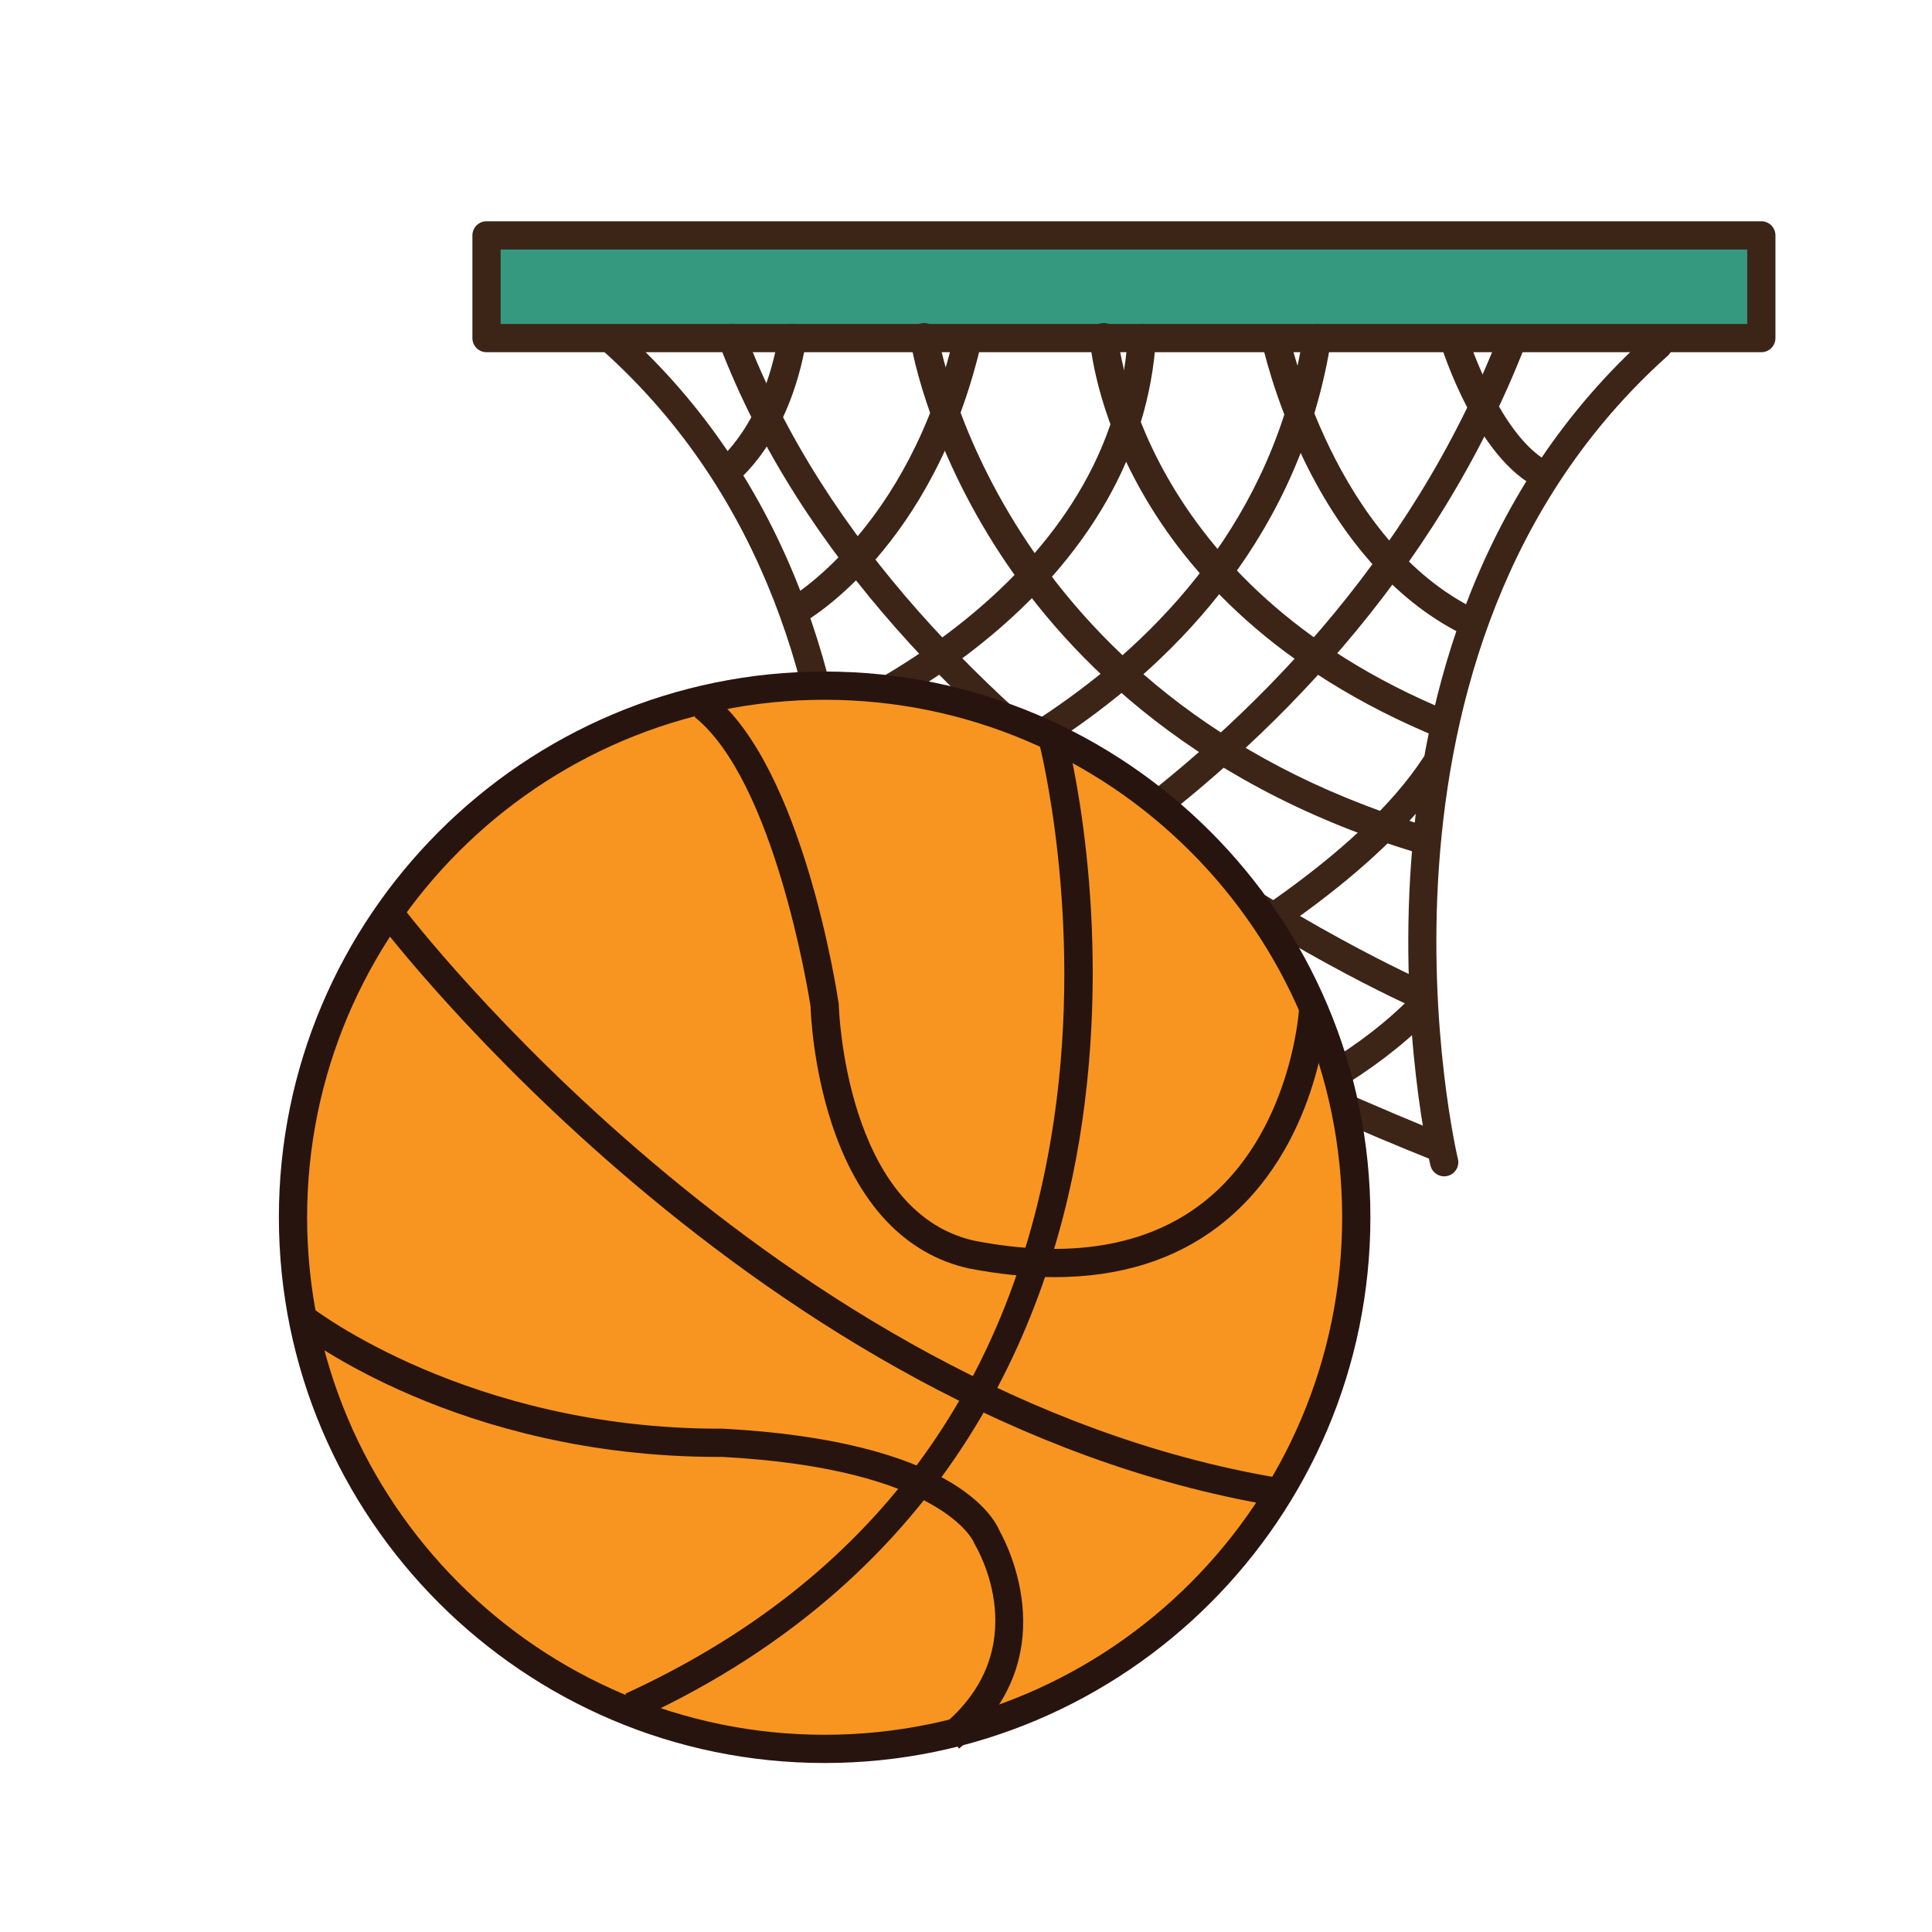 <?xml version="1.0" encoding="utf-8"?>
<!-- Generator: Adobe Illustrator 16.0.0, SVG Export Plug-In . SVG Version: 6.00 Build 0)  -->
<!DOCTYPE svg PUBLIC "-//W3C//DTD SVG 1.1//EN" "http://www.w3.org/Graphics/SVG/1.1/DTD/svg11.dtd">
<svg version="1.1" id="Layer_1" xmlns="http://www.w3.org/2000/svg" xmlns:xlink="http://www.w3.org/1999/xlink" x="0px" y="0px"
	 width="500px" height="500px" viewBox="0 0 500 500" enable-background="new 0 0 500 500" xml:space="preserve">
<g id="Layer_1_copy_78">
	<g>
		<g>
			<rect x="125.909" y="60.919" fill="#359980" width="329.928" height="26.577"/>
			<path fill="#3C2517" d="M455.837,91.151H125.909c-2.018,0-3.652-1.638-3.652-3.655V60.919c0-2.02,1.635-3.655,3.652-3.655
				h329.928c2.013,0,3.647,1.635,3.647,3.655v26.577C459.484,89.513,457.85,91.151,455.837,91.151z M129.565,83.839H452.18V64.571
				H129.565V83.839z"/>
		</g>
		<g>
			<g>
				<path fill="#3C2517" d="M212.584,303.284c-0.296,0-0.6-0.038-0.899-0.11c-1.953-0.496-3.145-2.48-2.648-4.438
					c0.326-1.312,31.994-131.881-53.127-208.074c-1.504-1.349-1.632-3.662-0.287-5.163c1.351-1.505,3.662-1.628,5.166-0.286
					c88.446,79.17,55.674,213.959,55.336,215.309C215.704,302.178,214.214,303.284,212.584,303.284z"/>
			</g>
			<g>
				<path fill="#3C2517" d="M373.754,304.439c-1.647,0-3.143-1.119-3.552-2.785c-0.326-1.353-31.892-135.877,56.543-215.037
					c1.505-1.347,3.814-1.215,5.16,0.286c1.346,1.504,1.223,3.814-0.286,5.161c-85.135,76.206-54.636,206.547-54.315,207.856
					c0.481,1.96-0.728,3.936-2.686,4.413C374.327,304.407,374.041,304.439,373.754,304.439z"/>
			</g>
			<g>
				<path fill="#3C2517" d="M187.734,125.957c-1.141,0-2.262-0.534-2.975-1.529c-1.173-1.631-0.804-3.906,0.822-5.091
					c0.227-0.165,11.915-9.096,15.886-32.402c0.336-1.99,2.222-3.335,4.216-2.987c1.99,0.34,3.324,2.223,2.989,4.216
					c-4.535,26.599-18.23,36.687-18.812,37.104C189.215,125.732,188.466,125.957,187.734,125.957z"/>
			</g>
			<g>
				<path fill="#3C2517" d="M205.888,161.738c-1.281,0-2.529-0.682-3.201-1.883c-0.974-1.765-0.342-3.984,1.421-4.963l0,0
					c0.312-0.175,31.176-17.973,42.756-67.879c0.454-1.964,2.416-3.187,4.388-2.73c1.962,0.454,3.189,2.416,2.73,4.381
					c-12.356,53.259-44.945,71.853-46.327,72.618C207.097,161.59,206.487,161.738,205.888,161.738z"/>
			</g>
			<g>
				<path fill="#3C2517" d="M211.431,191.49c-1.463,0-2.84-0.883-3.408-2.326c-0.731-1.875,0.191-4,2.067-4.738
					c0.777-0.302,77.62-31.224,81.762-97.105c0.121-2.015,1.834-3.555,3.873-3.418c2.014,0.123,3.543,1.862,3.416,3.875
					c-1.834,29.287-17.404,56.489-45.014,78.659c-20.674,16.597-40.535,24.472-41.371,24.797
					C212.316,191.408,211.871,191.49,211.431,191.49z"/>
			</g>
			<g>
				<path fill="#3C2517" d="M216.913,218.065c-1.618,0-3.099-1.085-3.529-2.719c-0.522-1.954,0.648-3.95,2.598-4.473
					c1.059-0.277,106.223-29.188,121.259-123.897c0.317-1.993,2.181-3.349,4.184-3.035c1.994,0.315,3.353,2.188,3.039,4.184
					c-15.794,99.458-125.51,129.527-126.614,129.814C217.531,218.031,217.222,218.065,216.913,218.065z"/>
			</g>
			<g>
				<path fill="#3C2517" d="M218.357,260.234c-1.485,0-2.875-0.906-3.421-2.377c-0.709-1.89,0.256-3.994,2.145-4.699
					c1.24-0.465,124.706-47.699,170.92-166.641c0.73-1.885,2.847-2.824,4.732-2.085c1.883,0.733,2.812,2.85,2.081,4.731
					C347.39,211.23,220.906,259.531,219.633,260.007C219.211,260.163,218.784,260.234,218.357,260.234z"/>
			</g>
			<g>
				<path fill="#3C2517" d="M213.447,299.529c-1.494,0-2.89-0.922-3.436-2.397c-0.689-1.896,0.282-3.995,2.177-4.688
					c1.222-0.447,122.821-45.41,156.139-96.366c1.105-1.69,3.369-2.163,5.063-1.059c1.688,1.106,2.158,3.371,1.054,5.058
					c-14.613,22.349-45.99,45.857-93.265,69.872c-34.98,17.772-66.171,29.247-66.479,29.356
					C214.287,299.454,213.864,299.529,213.447,299.529z"/>
			</g>
			<g>
				<path fill="#3C2517" d="M290.291,305.021c-0.495,0-0.986-0.102-1.443-0.299c-2.322-1-57.071-24.68-73.792-39.634
					c-1.503-1.351-1.635-3.657-0.286-5.164c1.349-1.5,3.662-1.633,5.16-0.284c14.569,13.034,62.6,34.338,70.662,37.869
					c7.551-2.043,49.652-14.27,73.988-38.855c1.421-1.441,3.733-1.446,5.165-0.031c1.435,1.419,1.448,3.73,0.025,5.167
					c-28.128,28.428-76.554,40.621-78.603,41.122C290.881,304.982,290.587,305.021,290.291,305.021z"/>
			</g>
			<g>
				<path fill="#3C2517" d="M372.628,300.686c-0.445,0-0.895-0.082-1.331-0.252c-5.378-2.107-132.033-52.092-159.513-96.526
					c-1.059-1.717-0.537-3.968,1.181-5.031c1.723-1.056,3.971-0.527,5.034,1.188c26.21,42.379,154.666,93.055,155.965,93.562
					c1.876,0.733,2.809,2.854,2.066,4.733C375.467,299.805,374.086,300.686,372.628,300.686z"/>
			</g>
			<g>
				<path fill="#3C2517" d="M367.699,261.195c-0.485,0-0.979-0.098-1.449-0.307c-1.376-0.596-137.961-60.913-180.2-172.04
					c-0.713-1.885,0.232-4,2.12-4.715c1.887-0.72,3.993,0.231,4.712,2.119c41.158,108.275,174.927,167.351,176.271,167.933
					c1.853,0.804,2.703,2.955,1.896,4.811C370.457,260.371,369.112,261.195,367.699,261.195z"/>
			</g>
			<g>
				<path fill="#3C2517" d="M367.177,220.675c-0.354,0-0.713-0.05-1.066-0.157c-59.868-18.234-92.167-53.256-108.716-79.422
					c-17.981-28.433-21.702-52.293-21.849-53.294c-0.295-1.992,1.078-3.853,3.072-4.15c1.972-0.313,3.852,1.072,4.157,3.067
					c0.14,0.928,15.323,93.261,125.464,126.809c1.931,0.586,3.021,2.628,2.431,4.558
					C370.188,219.662,368.744,220.675,367.177,220.675z"/>
			</g>
			<g>
				<path fill="#3C2517" d="M373.782,191.199c-0.459,0-0.933-0.088-1.381-0.275c-84.919-34.879-90.197-100.642-90.378-103.422
					c-0.133-2.014,1.39-3.754,3.406-3.89c1.994-0.148,3.752,1.392,3.889,3.402c0.054,0.768,5.43,64.114,85.857,97.148
					c1.861,0.765,2.757,2.9,1.989,4.765C376.589,190.346,375.222,191.199,373.782,191.199z"/>
			</g>
			<g>
				<path fill="#3C2517" d="M380.854,164.897c-0.525,0-1.062-0.116-1.575-0.359c-16.815-8.052-31.273-23.767-41.793-45.459
					c-7.864-16.217-10.779-29.916-10.902-30.493c-0.408-1.974,0.854-3.911,2.83-4.325c1.979-0.406,3.911,0.854,4.324,2.828
					c0.112,0.529,11.534,53.062,48.698,70.855c1.82,0.872,2.589,3.05,1.718,4.877C383.526,164.131,382.218,164.897,380.854,164.897z
					"/>
			</g>
			<g>
				<path fill="#3C2517" d="M399.784,126.743c-0.522,0-1.053-0.113-1.559-0.35c-16.005-7.534-24.958-35.978-25.336-37.184
					c-0.595-1.931,0.487-3.973,2.412-4.572c1.94-0.595,3.977,0.483,4.57,2.41c2.29,7.368,10.603,27.62,21.47,32.732
					c1.826,0.858,2.612,3.037,1.748,4.863C402.469,125.964,401.152,126.743,399.784,126.743z"/>
			</g>
		</g>
		<g>
			<path fill="#F89521" d="M351,315.027c0,75.984-61.6,137.581-137.586,137.581c-75.984,0-137.588-61.597-137.588-137.581
				s61.604-137.578,137.588-137.578C289.4,177.449,351,239.042,351,315.027z"/>
			<path fill="#28140F" d="M213.414,456.264c-77.879,0-141.241-63.356-141.241-141.236c0-77.878,63.362-141.233,141.241-141.233
				c77.886,0,141.243,63.355,141.243,141.233C354.657,392.907,291.3,456.264,213.414,456.264z M213.414,181.101
				c-73.85,0-133.931,60.077-133.931,133.926c0,73.847,60.081,133.932,133.931,133.932c73.854,0,133.934-60.085,133.934-133.932
				C347.348,241.178,287.268,181.101,213.414,181.101z"/>
		</g>
		<g>
			<g>
				<path fill="#28140F" d="M164.896,444.975l-3.054-6.646c63.466-29.11,100.803-79.21,110.973-148.924
					c7.623-52.289-3.76-96.601-3.873-97.044l7.068-1.855c0.485,1.849,11.852,45.984,4.074,99.708
					C272.869,340.016,247.027,407.298,164.896,444.975z"/>
			</g>
			<g>
				<path fill="#28140F" d="M329.604,389.677C196.188,367.165,99.516,240.66,98.558,239.388l5.838-4.401
					c0.943,1.253,95.918,125.457,226.427,147.481L329.604,389.677z"/>
			</g>
			<g>
				<path fill="#28140F" d="M248.202,452.516l-4.608-5.674c24.676-20.064,9.36-46.018,8.698-47.111l-0.328-0.695
					c-0.05-0.113-8.277-18.965-65.073-21.991c-0.318,0-0.641,0.005-0.959,0.005c-67.159,0-107.944-31.488-109.652-32.834
					l4.517-5.747c0.399,0.316,40.646,31.271,105.381,31.271c0.3,0,0.59,0,0.89,0c59.36,3.152,70.15,22.842,71.652,26.517
					C260.688,399.753,276.27,429.694,248.202,452.516z"/>
			</g>
			<g>
				<path fill="#28140F" d="M272.843,330.527c-6.933,0-14.31-0.752-22.102-2.256c-16.485-3.648-28.76-16.711-35.596-37.799
					c-4.71-14.533-5.31-27.974-5.374-30.029c-0.596-3.809-9.416-58.415-30.018-74.896l4.565-5.708
					c23.481,18.788,32.345,77.264,32.712,79.745l0.042,0.452c0.008,0.533,1.594,53.652,35.151,61.072
					c24.656,4.762,44.582,1.443,59.104-9.875c22.772-17.731,24.831-49.614,24.849-49.937l7.295,0.403
					c-0.075,1.438-2.206,35.439-27.597,55.262C304.31,325.993,289.896,330.527,272.843,330.527z"/>
			</g>
		</g>
	</g>
</g>
</svg>
